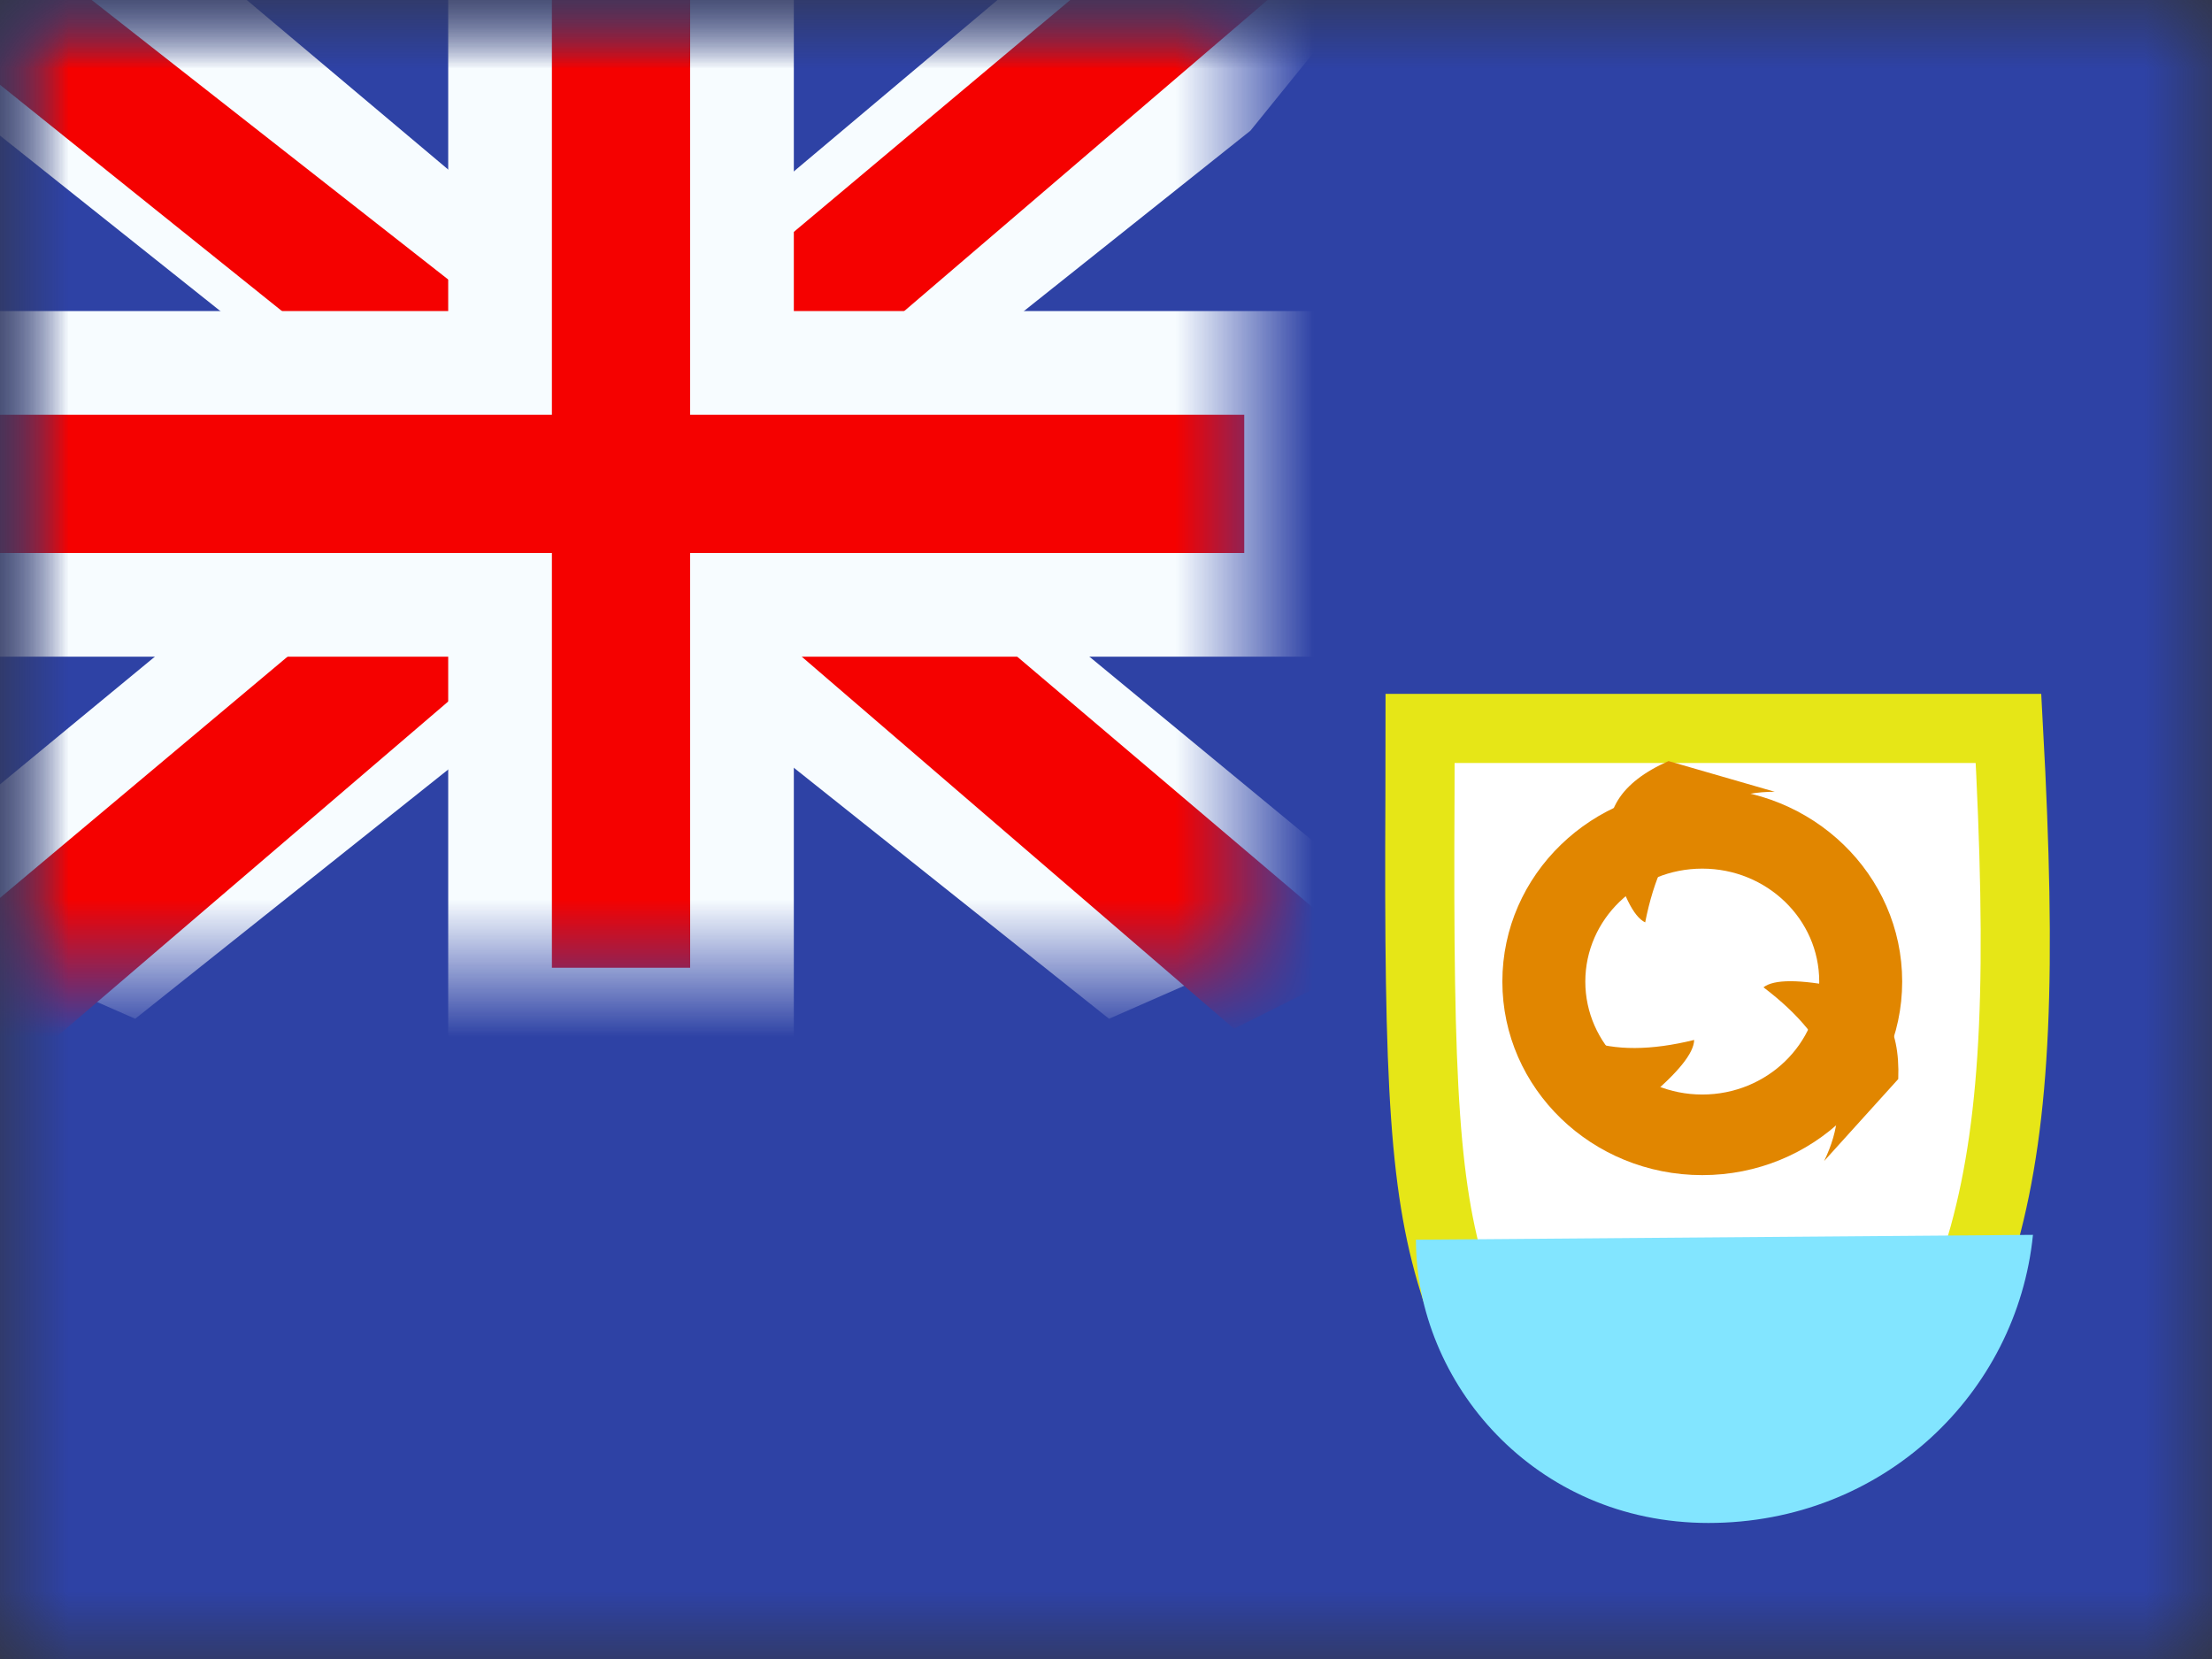<svg xmlns="http://www.w3.org/2000/svg" xmlns:xlink="http://www.w3.org/1999/xlink" width="16" height="12" viewBox="0 0 16 12">
  <rect x="0" y="0" width="16" height="12" fill="#333333" stroke="none"/>
  <defs>
    <rect id="ai---anguilla-a" width="16" height="12" x="0" y="0"/>
    <rect id="ai---anguilla-c" width="16" height="12" x="0" y="0"/>
    <rect id="ai---anguilla-e" width="9" height="7" x="0" y="0"/>
  </defs>
  <g fill="none" fill-rule="evenodd">
    <mask id="ai---anguilla-b" fill="#fff">
      <use xlink:href="#ai---anguilla-a"/>
    </mask>
    <g mask="url(#ai---anguilla-b)">
      <mask id="ai---anguilla-d" fill="#fff">
        <use xlink:href="#ai---anguilla-c"/>
      </mask>
      <use fill="#2E42A5" xlink:href="#ai---anguilla-c"/>
      <g mask="url(#ai---anguilla-d)">
        <g transform="translate(10 5)">
          <path fill="#FFF" stroke="#E6E617" stroke-width=".5" d="M0.272,0.269 C0.272,0.396 0.271,0.541 0.271,0.747 C0.26,2.875 0.302,3.629 0.535,4.339 C0.812,5.179 1.348,5.562 2.37,5.562 C3.443,5.562 4.052,5.023 4.351,3.936 C4.588,3.075 4.623,2.015 4.528,0.269 L0.272,0.269 Z"/>
          <path fill="#82E5FF" d="M0.242,3.967 C0.242,4.998 1.095,6.016 2.358,6.016 C3.621,6.016 4.59,5.078 4.705,3.932 L0.242,3.967 Z"/>
          <path fill="#E18600" fill-rule="nonzero" d="M2.313,2.917 C2.78,2.917 3.159,2.551 3.159,2.1 C3.159,1.649 2.78,1.283 2.313,1.283 C1.846,1.283 1.467,1.649 1.467,2.1 C1.467,2.551 1.846,2.917 2.313,2.917 Z M2.313,3.5 C1.515,3.5 0.867,2.874 0.867,2.1 C0.867,1.326 1.515,0.7 2.313,0.7 C3.111,0.7 3.759,1.326 3.759,2.1 C3.759,2.874 3.111,3.5 2.313,3.5 Z"/>
          <path fill="#E18600" d="M2.069,0.505 C1.718,0.66 1.581,0.882 1.657,1.173 C1.733,1.464 1.814,1.63 1.9,1.672 C2.024,1.042 2.336,0.727 2.837,0.727 L2.069,0.505 Z"/>
          <path fill="#E18600" d="M1.417,1.88 C1.066,2.035 0.929,2.258 1.005,2.549 C1.081,2.839 1.162,3.005 1.248,3.047 C1.372,2.417 1.684,2.103 2.184,2.103 L1.417,1.88 Z" transform="rotate(-115 1.584 2.464)"/>
          <path fill="#E18600" d="M2.964,2.116 C2.613,2.271 2.476,2.494 2.552,2.784 C2.628,3.075 2.709,3.241 2.795,3.283 C2.919,2.653 3.231,2.338 3.732,2.338 L2.964,2.116 Z" transform="rotate(116 3.132 2.7)"/>
        </g>
      </g>
      <g mask="url(#ai---anguilla-d)">
        <mask id="ai---anguilla-f" fill="#fff">
          <use xlink:href="#ai---anguilla-e"/>
        </mask>
        <g mask="url(#ai---anguilla-f)">
          <g transform="translate(-2 -1)">
            <polygon fill="#F7FCFF" fill-rule="nonzero" points=".998 1.232 2.978 .363 11.045 6.787 12.09 8.078 9.972 8.369 6.682 5.6 4.033 3.735" transform="matrix(1 0 0 -1 0 8.732)"/>
            <polygon fill="#F50100" fill-rule="nonzero" points="1.269 1.038 2.278 .534 11.714 8.613 10.298 8.613" transform="matrix(1 0 0 -1 0 9.146)"/>
            <g transform="matrix(-1 0 0 1 13 0)">
              <polygon fill="#F7FCFF" fill-rule="nonzero" points=".998 1.232 2.978 .363 11.045 6.787 12.09 8.078 9.972 8.369 6.682 5.6 4.033 3.735" transform="matrix(1 0 0 -1 0 8.732)"/>
              <polygon fill="#F50100" fill-rule="nonzero" points="1.065 1.162 2.074 .658 6.093 4.117 7.284 4.503 12.19 8.441 10.773 8.441 5.87 4.597 4.567 4.134" transform="matrix(1 0 0 -1 0 9.099)"/>
            </g>
            <path fill="#F50100" stroke="#F7FCFF" stroke-width=".75" d="M3.617,2.625 L3.617,-0.375 L5.367,-0.375 L5.367,2.625 L9.375,2.625 L9.375,4.375 L5.367,4.375 L5.367,7.375 L3.617,7.375 L3.617,4.375 L-0.375,4.375 L-0.375,2.625 L3.617,2.625 Z" transform="translate(2 1)"/>
          </g>
        </g>
      </g>
    </g>
  </g>
</svg>

